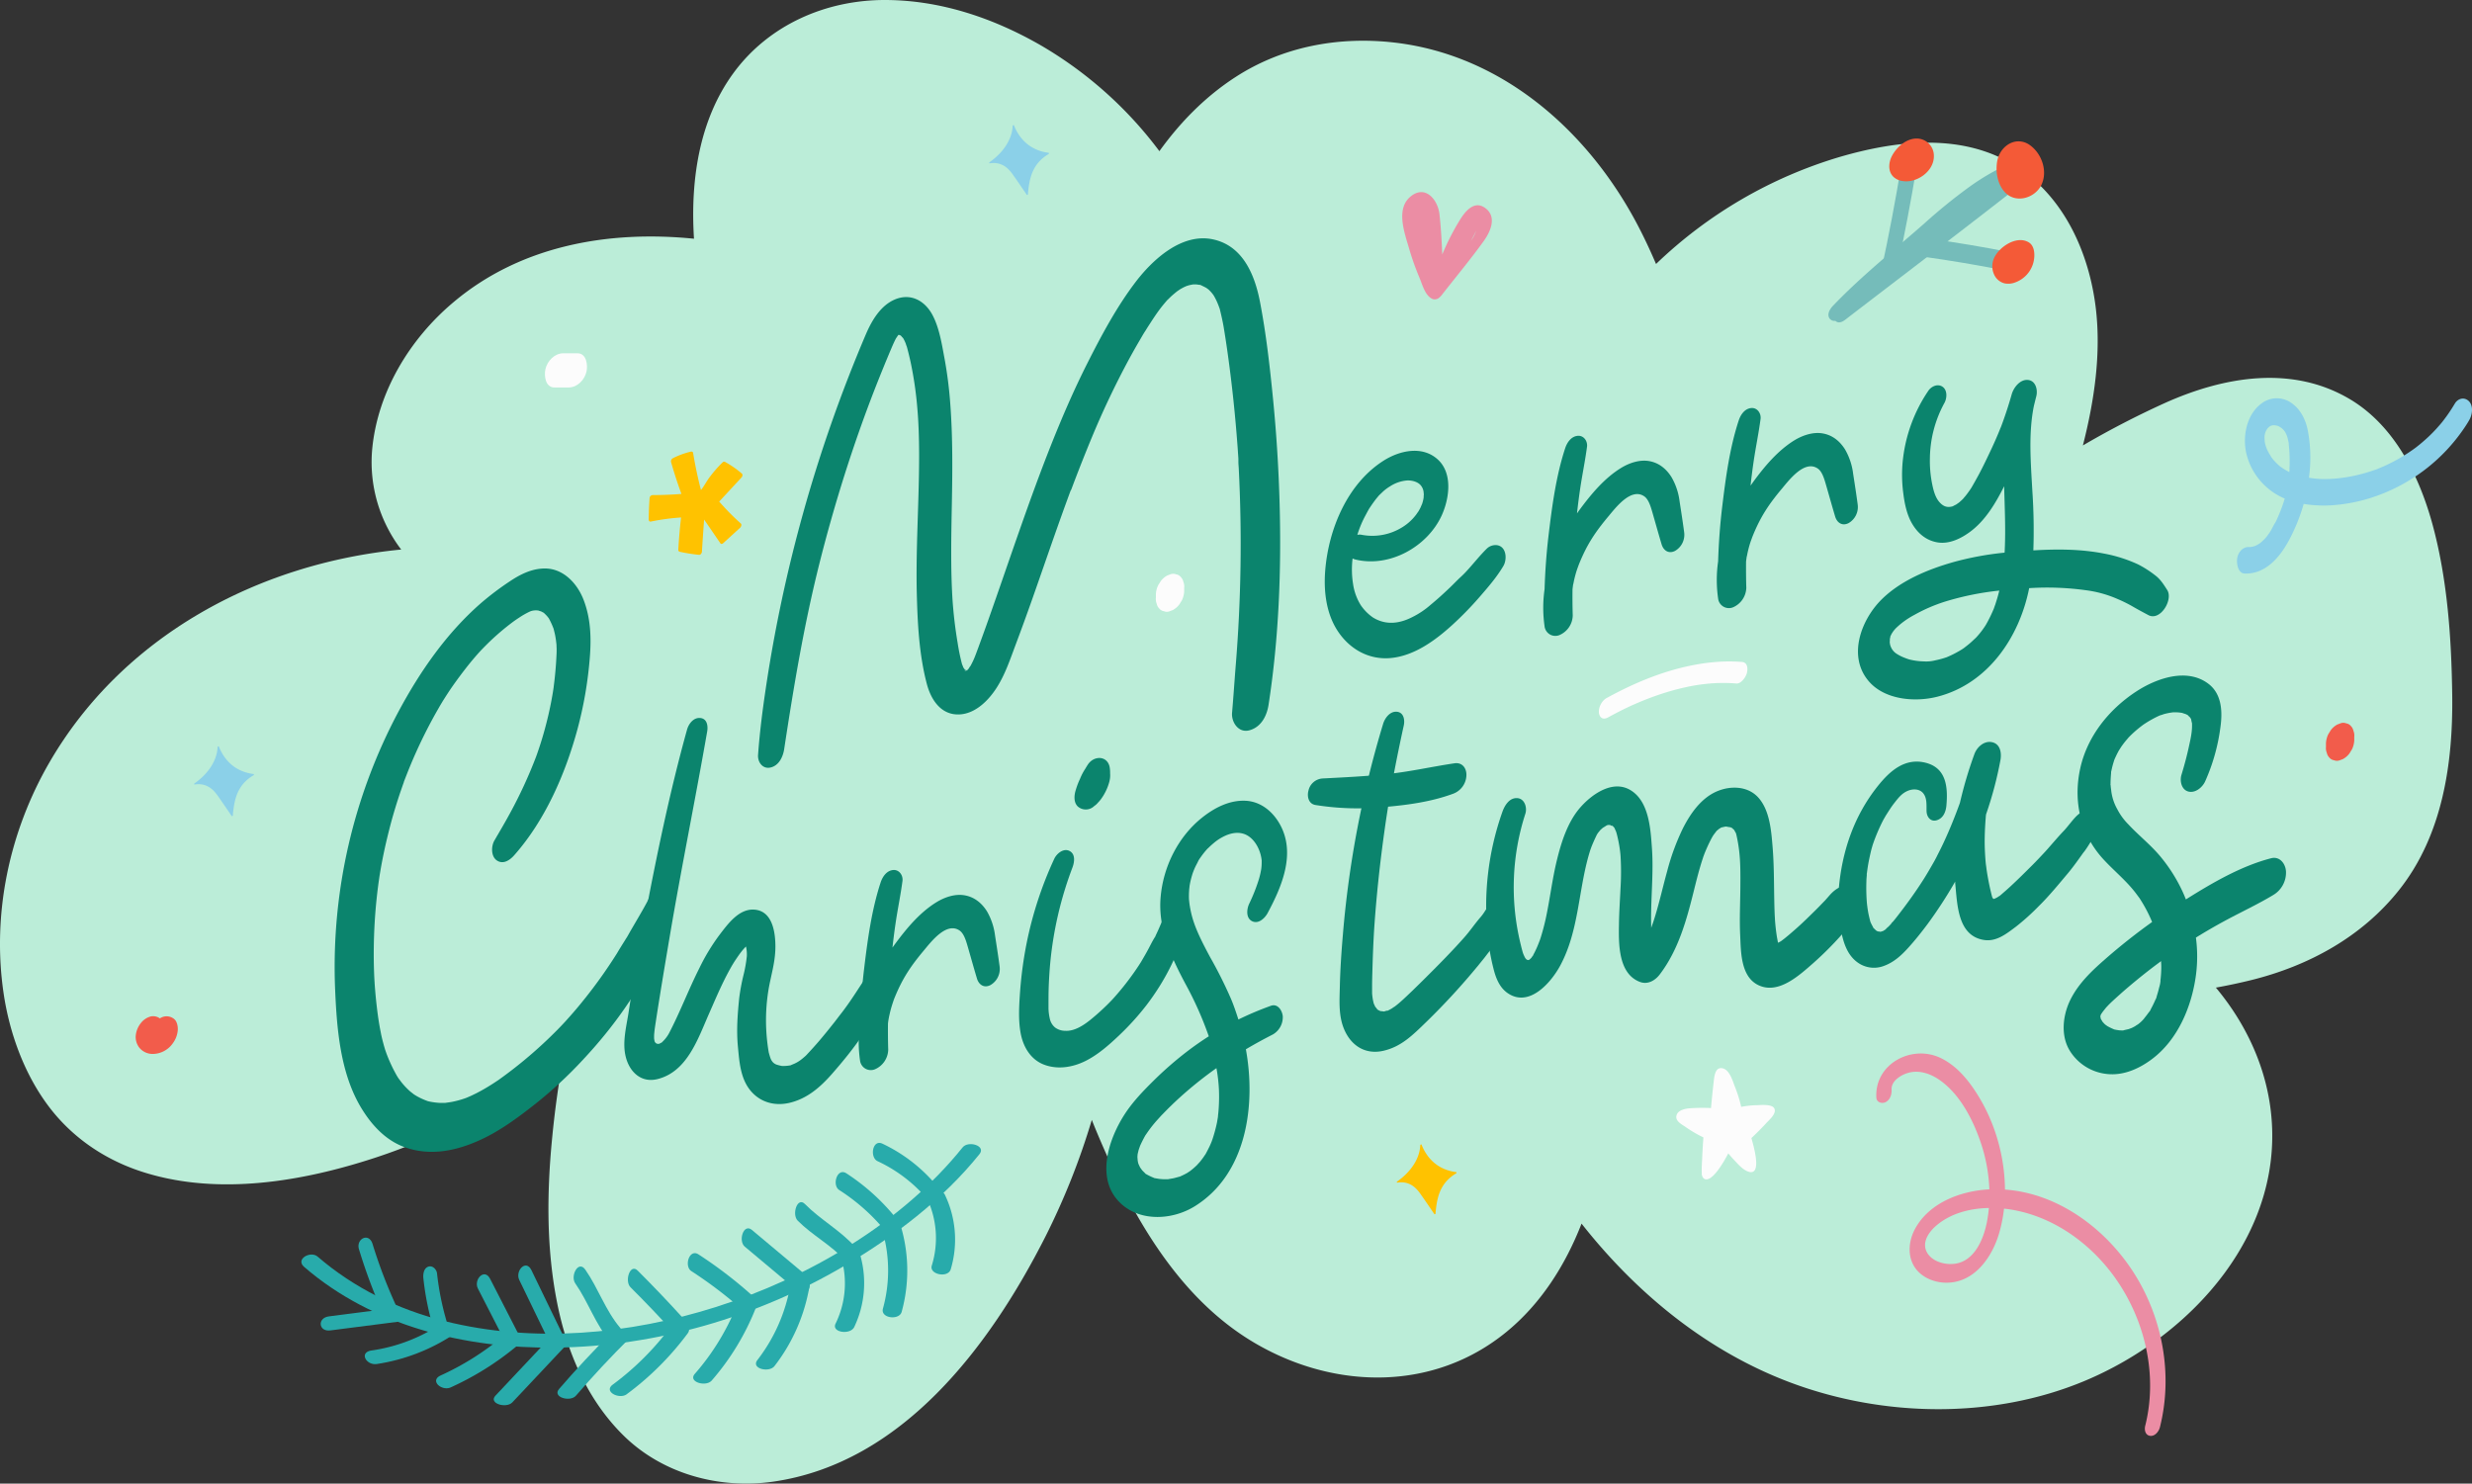 <svg xmlns="http://www.w3.org/2000/svg" width="1080" height="648.26" viewBox="0 0 1080 648.26"><rect x="0" y="0" width="1080" height="648.26" fill="#333333" stroke="none"/><g id="Слой_2" data-name="Слой 2"><g id="text04_315834628"><g id="text04_315834628-2" data-name="text04_315834628"><path d="M1071.36 303.87c-.32-24.93-2.07-50.85-8.69-75-5.79-21.08-16.59-42.88-36-54.44-25.25-15-54.81-9.92-80.39 1.46A388.24 388.24.0 0 0 910 194.64c5-19.57 8-40 5.65-59.92-2.86-23.94-13.6-48.26-34.48-61.81-23.27-15.08-52.35-11.68-77.66-4.26a196.58 196.58.0 0 0-80 46.7c-2.07-4.84-4.27-9.62-6.65-14.32-21.27-42.17-59.35-76.87-107.7-82.44-24.2-2.79-48.71 1.69-69.36 15.07-13.23 8.56-24.18 19.75-33.27 32.39a173.91 173.91.0 0 0-51.4-46C434.33 8 411.07.07 386.84.0c-25.94-.07-51.07 10.85-66.53 32.1-15.05 20.69-18.71 47.17-17.11 72.21-37.4-3.76-75.84 3-105.2 27.84-19 16-33 39.08-35.38 64a62.78 62.78.0 0 0 6.77 34.65 62 62 0 0 0 5.89 9.32c-62.44 6.06-121.83 37.79-153.85 93.3C4 363.68-3.51 399.26 1.55 433.86c2.51 17.11 8.74 34.58 19 48.6 10.67 14.6 25.74 24.74 43 30 32.38 9.93 68.58 3.8 100.08-6.5 29.85-9.76 57.44-24.92 82.44-43.78q-3.18 17.63-4.88 35.49c-2.31 23.93-2.48 48 2.24 71.7 4.25 21.3 13 41.88 28.51 57.41 17.07 17.14 42.09 24 65.8 20.63 56.49-8.08 94.75-59.27 118.89-106.87A310.91 310.91.0 0 0 477 489.34q1.11 2.78 2.26 5.53c14.94 35.64 35.54 73 70.28 92.73 34.52 19.65 77.08 20.21 108.59-5.6 15-12.26 25.68-29 32.84-47.34 24 30.49 54.88 55.85 91.46 69.51 40.35 15.07 87.93 16 128-.64 47.62-19.77 89.26-66.12 81.33-120.64-2.75-19-11.39-36.69-23.66-51.35q7.77-1.4 15.38-3.27c25.16-6.23 48.37-18.87 64.65-39.37C1067.13 365 1071.74 333.54 1071.36 303.87z" fill="#bbedd8"/><path d="M559.05 220q-.62-22.73-2.84-45.4c-1.4-14.17-3-28.45-5.68-42.45-2.26-11.93-7.45-24.75-20.6-27.56-13.63-2.91-26.35 8.83-33.87 18.73-8.17 10.77-14.79 23.1-20.87 35.14-5.93 11.73-11.16 23.81-16 36-10 25.22-18.41 51-27.46 76.56-1.06 3-2.12 5.94-3.21 8.91-.29.81-.59 1.62-.89 2.42l-.11.33c-.63 1.67-1.22 3.36-1.91 5-.46 1.11-1 2.17-1.57 3.24h0l-.15.18c-.18.22-.41.61-.65 1s-.62.59-.95.87h.08a2.22 2.22.0 0 1 .23-.18c.21-.22.41-.44.62-.65a2.53 2.53.0 0 1-.59.65.38.38.0 0 1-.13.22h-.17v0h-.11-.26v0h.21-.09c.63.0-.66-.56-.33-.15-.2-.21-.39-.43-.6-.64 1.06 1.1-.11-.23-.31-.66a12.37 12.37.0 0 0-.52-1.27 90.67 90.67.0 0 1-1.93-9.35 191.2 191.2.0 0 1-2.32-20.12c0-.19-.1-1.83-.1-1.79.0-.6-.06-1.2-.08-1.81-.08-1.8-.14-3.61-.19-5.42-.09-3.63-.12-7.26-.12-10.89.0-7 .15-14 .28-20.92.27-14.29.4-28.56-.64-42.83a182.3 182.3.0 0 0-2.55-20.44c-1.17-6.24-2.25-13.34-5.23-19-3.33-6.32-9.56-9.81-16.51-6.85-6.2 2.65-10 9.11-12.55 15a632.29 632.29.0 0 0-45 163.24c-.92 6.91-1.69 13.81-2.19 20.76-.23 3.12 2 6.24 5.37 5.51 3.75-.8 5.53-4.69 6.05-8.08 4.05-26.68 8.52-53.51 15.13-80.06q5-20 11.21-39.64c4.12-13 8.53-25.49 13.05-37.12q3.74-9.59 7.77-19.06c.48-1.12 1-2.23 1.53-3.3.22-.43 1.51-2.14.21-.42.35-.46.68-.92 1-1.38v0 0h0l.5.07.13.05.41.21.16.15a8.8 8.8.0 0 0 .84.91 16.84 16.84.0 0 1 1.21 2.54c0 .11.42 1.27.44 1.26l.25.94q.81 3.06 1.47 6.15a159.82 159.82.0 0 1 2.84 19.6c1.1 12.42.86 26.34.47 39.61-.4 13.67-1 27.34-.7 41 .32 13.33 1 27.33 4.46 40.27 2 7.33 6.74 14 15.21 13 6.54-.81 11.9-6.34 15.27-11.63 3.72-5.84 5.88-12.41 8.3-18.86s4.83-13.07 7.15-19.64c4.31-12.23 8.51-24.5 12.87-36.71q1.53-4.26 3.09-8.52c.25-.68.5-1.35.74-2 .06-.15.1-.28.14-.39L468 214c.61-1.62 1.21-3.23 1.83-4.84q3.45-9 7.17-18a374.36 374.36.0 0 1 16.36-34.4c1.5-2.75 3.05-5.49 4.64-8.19.72-1.23 1.41-2.49 2.2-3.68-1.5 2.26.1-.15.33-.52.61-1 1.22-1.94 1.84-2.9 1.54-2.38 3.1-4.76 4.83-7 .88-1.15 1.82-2.24 2.76-3.34v0l.08-.07c.68-.62 1.31-1.29 2-1.9s1.18-1 1.79-1.52l.62-.48c.33-.21 1.06-.71 1.09-.73.63-.38 1.28-.73 1.94-1.06l.87-.38 1-.32c.67-.17 1.34-.28 2-.41h0c.32.0.64.0.95.0.58.0 1.14.14 1.71.2h.38l.36.19c.79.38 1.55.73 2.29 1.15.13.1.81.57 1 .74a19.07 19.07.0 0 1 1.32 1.38c.27.32.51.64.77 1s.4.68.59 1a27.79 27.79.0 0 1 1.41 3c.26.63.48 1.27.72 1.91l.06.17.07.3c.59 2.45 1.16 4.89 1.59 7.38 1.2 7.14 2.19 14.32 3.08 21.5q1.29 10.46 2.22 20.95.46 5.25.85 10.51c.11 1.59.21 3.18.32 4.77.0.3.0.52.0.68s0 .38.0.65c0 1 .11 1.92.16 2.87a649.88 649.88.0 0 1-1.31 86c-.56 6.93-1 13.87-1.61 20.81-.37 4.19 2.85 8.94 7.51 7.7 5.24-1.39 7.72-6.36 8.46-11.3C558.71 278.85 559.86 249.38 559.05 220zM422 293v0c-.2.0-.18.05.05.0l.07.05a.18.18.0 0 0-.07-.05h.15l-.12.12C421.53 293.32 421 293.18 422 293z" fill="#0b846d"/><path d="M422.28 293h0z" fill="#0b846d"/><path d="M422.64 292.81h0l-.06.06z" fill="#0b846d"/><path d="M422.43 293h0z" fill="#0b846d"/><path d="M656.37 239.38c-1.82-1.9-5.06-1.39-6.82.37-3 2.95-5.55 6.22-8.36 9.3a42.37 42.37.0 0 1-3.23 3.26c-1.5 1.4-2.92 2.9-4.4 4.32-2.73 2.62-5.54 5.18-8.46 7.58a36.89 36.89.0 0 1-8.12 5.45c-5.39 2.76-11.35 3.68-17.06.2a20.5 20.5.0 0 1-5.42-5.45 24 24 0 0 1-3.33-9.09 40.06 40.06.0 0 1-.23-11.31 4 4 0 0 0 1.07.43c14.92 3.73 31.52-5.44 37.83-19.16 3.36-7.33 5-18.53-1.78-24.6s-16.59-3.79-23.47.54C588.73 211.23 580.52 231 579 249c-.77 9.11.34 19 5.47 26.77s13.47 12.63 23.08 11.76c10.41-.94 19.71-7.84 27.18-14.67a146.65 146.65.0 0 0 11.54-11.85c3.81-4.39 7.57-8.69 10.54-13.7C658.1 245.15 658.26 241.34 656.37 239.38zm-59.76-14.25c.38-.73.77-1.46 1.17-2.18.17-.31.35-.61.53-.9h0l.12-.17c.9-1.36 1.83-2.68 2.86-4 .14-.17 1-1.18 1-1.22.51-.54 1.05-1 1.6-1.55a18.59 18.59.0 0 1 3.36-2.57 15.93 15.93.0 0 1 7.48-2.6c2.43-.11 5 .72 6.16 2.35a5.58 5.58.0 0 1 1.11 3.28c.13.91.1.08.0 1 0 .43.0.86-.09 1.29.07-.68.0-.07-.05.27a21.45 21.45.0 0 1-.56 2.09c0-.09-.55 1.27-.69 1.56-.31.62-.64 1.23-1 1.82.07-.17-.79 1.13-1 1.39a22 22 0 0 1-6 5.41 24.77 24.77.0 0 1-17.88 3.25 3.68 3.68.0 0 0-1.72.08A45.67 45.67.0 0 1 596.61 225.13z" fill="#0b846d"/><path d="M290 390.7c-3.86-1-5.14-.81-6.78 2.43-1.94 3.84-6.07 10.68-8.2 14.42-.51.91-1 1.8-1.56 2.7 1-1.77-.26.39-.65 1-.91 1.42-1.79 2.85-2.66 4.29l-.68 1.15-.06.09-.07.11a214 214 0 0 1-15 20.89c-2.41 3-4.93 5.88-7.5 8.72-.18.18-1.16 1.24-1.43 1.52q-1.07 1.13-2.16 2.22-2.34 2.37-4.76 4.65a193.71 193.71.0 0 1-19.82 16.37l-1.07.77-.15.09c-.94.63-1.88 1.25-2.83 1.85-2.06 1.3-4.16 2.52-6.33 3.63-.87.44-1.74.86-2.62 1.27l-1.77.77-.76.28a41.93 41.93.0 0 1-6 1.6c-.57.1-2.62.38-2.55.38s-1.87.0-2.55.0a28.65 28.65.0 0 1-3.21-.36c-.61-.1-1.22-.22-1.82-.37h-.05a1.4 1.4.0 0 0-.25-.1 30.44 30.44.0 0 1-4.54-2.07c-.6-.34-1.19-.72-1.77-1.11.81.53-.87-.69-1.28-1.06a32.86 32.86.0 0 1-3.42-3.56c-.53-.65-1-1.32-1.53-2l-.21-.3-.54-.87a66.31 66.31.0 0 1-4.6-9.85c-.08-.22-.38-1.1-.57-1.62-.08-.31-.52-1.75-.58-2-.5-1.86-1-3.73-1.33-5.62-.78-3.77-1.31-7.58-1.75-11.4-.26-2.24-.49-4.49-.67-6.75-.1-1.12-.18-2.25-.26-3.38.0-.12.0-.6-.06-.85.0-.48-.05-1-.07-1.45q-.33-7-.21-14.06a230.24 230.24.0 0 1 2.15-28c.05-.35.31-2.08.32-2.21.15-.94.31-1.88.47-2.82.41-2.39.87-4.77 1.36-7.14.92-4.43 2-8.84 3.14-13.2 1.22-4.52 2.59-9 4.08-13.44l1.11-3.2c.17-.46.34-.93.5-1.39v-.12c.89-2.26 1.75-4.53 2.68-6.76a215.59 215.59.0 0 1 12.26-25c.53-.92 1.06-1.84 1.61-2.75l.46-.77c.07-.12.17-.26.29-.45 1.13-1.8 2.28-3.58 3.48-5.34Q201 295.12 205.1 290c1.33-1.64 2.7-3.24 4.11-4.82l.77-.84.34-.36c.84-.87 1.68-1.73 2.54-2.58a108.51 108.51.0 0 1 9.83-8.59c.77-.6 1.55-1.18 2.35-1.75.0.0 1.47-1 1.71-1.14a33.56 33.56.0 0 1 5-2.82 7.13 7.13.0 0 1 3.71-.28c-.37.0.66.19 1.14.43.27.13.51.29.77.41l.15.07h0a20.53 20.53.0 0 1 1.48 1.47c.25.29.72.91.7.85a31.57 31.57.0 0 1 2 4.28c.07.16.11.26.15.34s0 .18.08.33c.19.8.4 1.59.57 2.39.33 1.64.52 3.28.69 4.93-.14-1.29.0.76.0 1.21.0.88.0 1.75-.06 2.63q-.15 3.57-.48 7.13c-.19 2.22-.44 4.43-.73 6.63.0.29-.33 2.27-.31 2.22q-.28 1.72-.6 3.45-1.26 6.8-3.11 13.46-.88 3.22-1.91 6.39c-.34 1.06-.7 2.12-1.06 3.17-.15.45-.31.9-.47 1.34-.07.21-.12.33-.14.39s-.09.25-.15.41a200.91 200.91.0 0 1-11.37 24.62c-2.42 4.46-4.23 7.46-6.8 11.9-1.44 2.49-1.52 6.86 1 8.65 2.77 1.95 5.68.0 7.62-2.18 13.57-15.33 22.37-35.55 27.7-55.22a171.93 171.93.0 0 0 5.35-31c.71-8.71.45-17.41-2.79-25.64-2.86-7.25-9.06-13.72-17.29-13.48-5.59.17-10.44 2.65-15 5.71a125 125 0 0 0-12.5 9.46c-15 13.09-26.56 29.77-35.95 47.28a237.2 237.2.0 0 0-27.76 120.71c.74 17.77 2.19 37.68 11.82 53.16 4.41 7.1 10.32 13.46 18.28 16.42 10.79 4 21.8 2 32.09-2.49 9.27-4 17.68-10.26 25.6-16.52a186 186 0 0 0 20.45-19C268.26 448.57 279.89 432.2 288 414c2.08-4.68 3.91-9.46 5.59-14.3C294.7 396.43 293.55 391.65 290 390.7z" fill="#0b846d"/><path d="M385.83 423.55c-2.82-1.55-5.43.42-7.06 2.81-3.32 4.89-6.26 9.78-9.88 14.63l-1 1.34c-.41.52-1.31 1.67-1.92 2.48l-1 1.31c-.27.36-.53.69-.79 1-2 2.54-4.05 5.07-6.14 7.53-1.83 2.14-3.73 4.23-5.64 6.27-.13.13-.22.24-.32.33l-.24.22c-.43.38-1.15 1-1.54 1.3a14.69 14.69.0 0 1-3.23 2c-.36.16-.88.36-1.26.52a3.13 3.13.0 0 1-.46.21 3.2 3.2.0 0 1-.49.07 15.65 15.65.0 0 1-3.36.19 1.41 1.41.0 0 1-.3-.07 17.92 17.92.0 0 1-1.9-.5 4.16 4.16.0 0 1-1.67-1.09 5.39 5.39.0 0 1-1.1-2c-.18-.51-.4-1.27-.56-1.83.0-.16-.09-.29-.12-.45s0-.18-.06-.38a86.52 86.52.0 0 1-1-9.07 82.1 82.1.0 0 1 .88-17.38c1.05-6.6 3.07-12.27 3.1-19.31.0-6.13-1.18-15.67-9.23-16.22-6.75-.46-11.6 6.34-15.29 11.16a88.65 88.65.0 0 0-8.65 14.3c-4.79 9.48-8.49 19.39-13.43 28.79a15.42 15.42.0 0 1-2.77 3.53 3 3 0 0 1-.25.25 1 1 0 0 1-.19.1l-.85.43a.55.55.0 0 1-.33.1c-.16.0-.34.0-.54.0a1.53 1.53.0 0 1-.32-.13 1.34 1.34.0 0 1-.29-.15c-.11-.09-.28-.3-.4-.4.06.0.19.24.17.28s0 0 0 0a1.75 1.75.0 0 1-.22-.4c-.05-.08-.12-.1-.14-.16a9.48 9.48.0 0 1-.27-1.47 2.88 2.88.0 0 1 0-.39c0-.71.0-1.35.09-2 .14-1.56.37-3 .61-4.57 1.93-12.63 4.07-25.34 6.21-38 5.06-29.8 11.09-59.33 16.29-89.12.41-2.36.0-5.57-3-5.88s-5.11 2.6-5.8 5.07c-7.62 27.42-13.31 55.21-18.62 83.1-2.59 13.62-4.89 27.23-7 40.94-1 6.24-2.75 12.94-1.1 19.18 1.7 6.44 6.71 11.24 13.79 9.49 12.87-3.18 17.6-17.36 22.38-28.24 2.32-5.26 4.35-10.08 6.84-15.11 1.09-2.21 2.19-4.23 3.44-6.42l.72-1.18c.33-.52.55-.86.84-1.28.85-1.26 1.66-2.45 2.6-3.64.37-.47.71-.85 1.16-1.35.1-.12.54-.54.69-.72a15.55 15.55.0 0 1 .38 4.23 60.32 60.32.0 0 1-1.55 8.61 90.69 90.69.0 0 0-1.79 9.73c-.7 7-1.25 13.9-.57 21.12.63 6.58 1.07 13.89 5.49 19.26 4.23 5.12 10.53 6.86 16.94 5.39 7.74-1.78 13.5-6.78 18.64-12.63 10-11.37 18.94-23.42 24.36-37.67C388.77 429 388.64 425.11 385.83 423.55z" fill="#0b846d"/><path d="M436.73 422.31c-.6-4.52-1.3-9-2-13.52a27.84 27.84.0 0 0-3.48-10.5c-2.32-3.75-5.68-6.48-10.15-7.14-4.09-.6-8.48.93-11.93 3.05-7.21 4.42-12.95 11.29-17.92 18-.46.61-.9 1.23-1.34 1.85.4-3.59.85-7.18 1.38-10.76.91-6.14 2.19-12.22 3-18.39.3-2.41-1.42-4.93-4-4.75-2.9.22-4.7 2.88-5.54 5.41-4 12.17-5.75 25.42-7.27 38.11-.93 7.81-1.49 15.67-1.74 23.53a56.74 56.74.0 0 0 0 16.15 4.74 4.74.0 0 0 6.52 3.87 9.59 9.59.0 0 0 5.8-8.49c-.12-3.83-.15-7.65-.11-11.48.05-.51.12-1 .2-1.53.0.0.05-.25.14-.78s.2-1 .32-1.54c.22-1 .48-2.06.77-3.07s.62-2 .95-3c.1-.28.16-.47.21-.6.15-.38.3-.77.46-1.15 3.36-8.15 6.87-13.4 12.61-20.26 3.21-3.84 9.87-12.62 15.61-8.74 2 1.37 2.92 4.77 3.66 7.33 1.29 4.46 2.57 9.08 3.93 13.61.82 2.77 3.11 4.35 5.92 2.9A8.13 8.13.0 0 0 436.73 422.31z" fill="#0b846d"/><path d="M735.8 232.58c-.6-4.52-1.3-9-2-13.52a27.79 27.79.0 0 0-3.48-10.49c-2.32-3.76-5.68-6.49-10.15-7.15-4.1-.6-8.49.94-11.93 3.05-7.21 4.42-12.95 11.3-17.92 18-.46.61-.9 1.23-1.34 1.86.4-3.6.85-7.18 1.38-10.76.91-6.15 2.19-12.23 3-18.4.31-2.41-1.41-4.93-4-4.74-2.9.21-4.71 2.88-5.54 5.4-4 12.17-5.75 25.43-7.27 38.12-.93 7.81-1.49 15.66-1.74 23.53a56.74 56.74.0 0 0 0 16.15 4.73 4.73.0 0 0 6.52 3.86 9.56 9.56.0 0 0 5.79-8.49q-.17-5.75-.1-11.47c.05-.51.12-1 .19-1.54.0.0.0-.25.14-.78s.21-1 .32-1.54c.23-1 .49-2.05.78-3.07s.62-2 1-3c.09-.28.16-.47.21-.59.15-.39.3-.78.46-1.16 3.36-8.14 6.87-13.4 12.61-20.26 3.21-3.84 9.87-12.62 15.61-8.73 2 1.36 2.92 4.76 3.66 7.32 1.29 4.46 2.57 9.08 3.93 13.62.82 2.76 3.11 4.35 5.92 2.89A8.12 8.12.0 0 0 735.8 232.58z" fill="#0b846d"/><path d="M811.62 220.48c-.6-4.51-1.3-9-2-13.51a27.84 27.84.0 0 0-3.48-10.5c-2.32-3.76-5.68-6.49-10.15-7.14-4.09-.61-8.48.93-11.93 3-7.21 4.42-13 11.29-17.92 18l-1.34 1.86c.4-3.59.85-7.18 1.38-10.76.91-6.15 2.19-12.23 3-18.4.3-2.41-1.42-4.93-4-4.74-2.9.21-4.7 2.88-5.54 5.41-4 12.16-5.74 25.42-7.27 38.11-.93 7.81-1.49 15.67-1.74 23.53a56.74 56.74.0 0 0 0 16.15 4.75 4.75.0 0 0 6.53 3.87 9.62 9.62.0 0 0 5.79-8.5c-.12-3.82-.14-7.65-.11-11.47.06-.51.12-1 .2-1.53.0.0.0-.26.14-.78s.2-1 .32-1.55c.23-1 .48-2.05.77-3.06s.62-2 1-3l.21-.6c.15-.39.3-.77.46-1.16 3.36-8.14 6.87-13.4 12.61-20.25 3.21-3.84 9.88-12.62 15.61-8.74 2 1.36 2.92 4.77 3.66 7.32 1.3 4.47 2.57 9.08 3.93 13.62.82 2.76 3.12 4.35 5.92 2.89A8.12 8.12.0 0 0 811.62 220.48z" fill="#0b846d"/><path d="M515.38 396.49c-2.88-.75-5.74 1.64-6.86 4.16-1 2.18-1.86 4.39-2.87 6.55-.22.48-.47 1-.68 1.45-.1.23-.17.4-.21.52s-.24.37-.41.65c-.89 1.45-1.63 2.95-2.42 4.45-1.05 2-2.21 4-3.35 5.92.0.08-.08.14-.11.19l-.16.25c-.29.45-.57.9-.86 1.34-.73 1.11-1.48 2.21-2.25 3.29a117.86 117.86.0 0 1-9.26 11.52l-1.53 1.58c-.85.85-1.71 1.69-2.59 2.51-1.85 1.73-3.77 3.41-5.76 5-2.87 2.28-6.78 4.76-10.57 4.54A7.53 7.53.0 0 1 461 449a6.8 6.8.0 0 1-2.31-3.71 26.4 26.4.0 0 1-.54-3.32c0-.17-.06-.93-.07-1.09q0-.57.0-1.14c0-2.88.0-5.76.1-8.64.21-5.59.64-11.16 1.39-16.7a159.76 159.76.0 0 1 8.94-35.24c.9-2.34 1.49-6-1.32-7.37-2.63-1.28-5.58 1.24-6.61 3.5a164.9 164.9.0 0 0-12.13 37.22 173.71 173.71.0 0 0-2.73 20.05c-.44 6.11-.92 12.65.16 18.71s4.36 11.71 10.29 13.94 12.48 1.18 18.11-1.64c5.34-2.68 10.08-6.83 14.39-10.91a115.69 115.69.0 0 0 12.19-13.42c8-10.47 14.58-23 17.3-35.95C518.7 400.77 518.38 397.28 515.38 396.49z" fill="#0b846d"/><path d="M555.26 439.47a140.09 140.09.0 0 0-14.21 6c-1-3.08-2-6.13-3.27-9.1a192.51 192.51.0 0 0-9.1-18.17c-2.8-5.21-5.86-11.08-7.48-16.37a44.92 44.92.0 0 1-1.17-4.74c-.15-.8-.28-1.61-.39-2.42.0.09-.15-1.55-.17-1.55a32.65 32.65.0 0 1 .06-4.08c0-.49.1-1 .14-1.48s.09-.69.09-.73l.18-1a42.31 42.31.0 0 1 1.2-4.45s.49-1.29.54-1.4c.29-.68.6-1.36.94-2s.69-1.32 1-2l.22-.36c.22-.35.45-.7.69-1a36 36 0 0 1 3-3.77c.05.0 1.07-1 1.07-1 .54-.51 1.1-1 1.68-1.48a20.7 20.7.0 0 1 3.83-2.61c2.69-1.44 5.79-2.34 8.83-1.54 4.59 1.21 7.52 6.37 8.19 11.05.0.26.07.44.09.55s0 .27.0.47a21.88 21.88.0 0 1-.21 3.53 35.85 35.85.0 0 1-1 4.33 77.24 77.24.0 0 1-4.3 10.85c-1.05 2.34-1.43 6.17 1.35 7.53s5.56-1.34 6.76-3.58c6.31-11.74 12.56-26.45 5.1-39.22-3.13-5.37-8.28-9.52-14.71-9.84-7.11-.36-13.73 3.13-19.13 7.45-10.42 8.36-16.85 21.37-18 34.57-1.23 13.66 4.55 26.16 10.78 37.9a150.68 150.68.0 0 1 10.25 23q-4.59 2.93-8.94 6.22a155.07 155.07.0 0 0-15 13c-4.68 4.62-9.31 9.4-12.88 14.95-7.14 11.1-12.95 28.78-1.26 39.2 8.75 7.79 22.52 6.78 32 .87 22.74-14.16 26.71-44.27 22.29-68.57 3.77-2.23 7.67-4.37 11.74-6.45a8.7 8.7.0 0 0 4.37-8.05C560.17 441.54 558.24 438.4 555.26 439.47zm-23.07 32.22c.09.89.18 1.78.25 2.67.0.0.09 1.47.1 1.59a76.23 76.23.0 0 1-.08 8c-.07 1.19-.18 2.38-.32 3.57.0.49-.12 1-.19 1.48-.05.25-.2 1.22-.23 1.36a65.61 65.61.0 0 1-2 7.44c-.11.3-.36 1-.44 1.2-.26.64-.54 1.28-.83 1.91-.49 1-1 2-1.57 3.06a3.08 3.08.0 0 0-.16.29l-.06.09c-.39.56-.76 1.13-1.16 1.68s-.82 1.09-1.25 1.62c-.12.14-1.1 1.2-1.26 1.4l-.54.51c-.5.47-1 .93-1.55 1.36-.36.31-.74.6-1.12.88.13-.11-.9.6-1.07.7a31.19 31.19.0 0 1-2.89 1.45l-.33.15-.39.1c-.84.22-1.67.48-2.53.66-.63.13-1.28.21-1.92.33l-.43.08h-.4a25.77 25.77.0 0 1-3.17-.13c-.62-.07-1.23-.2-1.85-.3l-.38-.05-.34-.15a27.3 27.3.0 0 1-3.27-1.57l-.31-.17c-.06-.07-.13-.16-.25-.28-.42-.45-.89-.85-1.29-1.32.0.0-.76-1.09-.74-1-.31-.55-.55-1.12-.82-1.69.0-.08-.09-.27-.14-.43-.11-.48-.2-1-.27-1.45.15.88-.06-.87-.05-1.12.0-.47.05-.93.1-1.39h0c.15-.59.28-1.19.44-1.78.09-.31.63-1.76.59-1.71.63-1.43 1.33-2.81 2.08-4.18.06-.13.12-.23.17-.33l.26-.37c.45-.65.89-1.3 1.35-1.94q1.59-2.19 3.38-4.21c.53-.6 1.08-1.19 1.62-1.79l.4-.44.38-.39c1.36-1.39 2.71-2.78 4.11-4.13 2.58-2.5 5.26-4.91 8-7.23 3.82-3.22 7.68-6.2 11.63-9C531.77 468.37 532 470 532.19 471.69z" fill="#0b846d"/><path d="M659.62 391.27c-2.38-2-5.65-.53-7.36 1.64-1.24 1.57-2.48 3.67-3.44 5.11a22.7 22.7.0 0 1-1.76 2.48c-2.82 3.22-4.51 5.92-7.43 9.22-5.38 6.08-11.62 12.37-17.51 18.21-1.35 1.35-2.75 2.71-4.07 4l-.55.54c-.18.19-.29.28-.48.46l-2.37 2.26c-1.2 1.14-2.4 2.25-3.65 3.3-.6.51-1.14.93-1.77 1.41-.36.16-1 .67-1.3.83a16.83 16.83.0 0 1-1.77.93c-.17-.17-1.21.25-1.38.29a1.23 1.23.0 0 1-.35.0 12 12 0 0 0-1.31-.15 7.71 7.71.0 0 1-1.31-.67s0-.05-.15-.19-.48-.78-.74-.87c-.23-.47-.41-.87-.63-1.35a3.69 3.69.0 0 1-.2-.59c-.11-.5-.23-1-.32-1.52-.14-.85-.24-1.66-.31-2.56.0-.24.0-1 0-1.22.0-.66.0-1.19.0-1.78.0-2.06.05-4.07.11-6.11.19-6.93.44-13.75.91-20.68 1-14.14 2.52-28 4.51-42.08C607.09 347.16 610 332 613.3 317c.53-2.42.0-5.71-3-6s-5.2 2.68-6 5.21a443.1 443.1.0 0 0-17.6 92.16c-.64 7.54-1.16 15-1.33 22.61-.15 6.51-.67 13.16 2.1 19.27 3.09 6.81 9.21 10.69 17 8.87s12.68-6.77 18.75-12.66A299.79 299.79.0 0 0 645.7 422c-1.3 1.66.77-.95.88-1.08.94-1.16 1.92-2.34 2.72-3.41 1.74-2.29 3.74-4.71 5.21-7a62.83 62.83.0 0 0 5.75-10.82C661.41 396.88 662.31 393.53 659.62 391.27z" fill="#0b846d"/><path d="M635.43 333.53c-9.61 1.41-19.06 3.59-28.73 4.63s-19.34 1.5-29 2a6.77 6.77.0 0 0-6.06 5.36c-.67 2.58.09 5.69 3 6.21a116.91 116.91.0 0 0 30.36.88c10-.86 20.26-2.26 29.73-5.74a8.88 8.88.0 0 0 5.93-7.93C640.84 335.68 638.84 333 635.43 333.53z" fill="#0b846d"/><path d="M914.24 355.16c-3.12-2.08-5.84.0-8 2.44-1.27 1.42-2.7 3.33-4 4.79-.06.06-.11.13-.16.19l-1.21 1.28c-1.35 1.45-2.7 3-4 4.48-.78.91-1.6 1.82-2.38 2.73a.34.34.0 0 0-.06.06l-1 1.11c-1.73 1.87-3.86 4.13-5.56 5.82-3.21 3.2-6.24 6.22-9.42 9.16-1.49 1.38-2.66 2.39-4.13 3.66l-.71.6h-.07c-.33.2-.52.36-.93.61.0.0-.68.37-.85.44l-.66.25h-.06s-.12.0-.14.0-.29-.39-.35-.48-.1-.09-.11-.14c-.13-.38-.22-.75-.32-1.12a114.75 114.75.0 0 1-2.26-11.54c0-.25-.22-1.7-.23-1.71-.11-1-.17-1.71-.23-2.51-.14-1.95-.25-4-.29-5.92-.07-3.8.13-8.2.41-11.69.12-1.4.11-1 0-.49.06-.39.11-.92.18-1.36A162 162 0 0 0 874 332c.52-3.07-.08-6.93-3.68-7.7-3.43-.74-6.56 2.09-7.7 5.15a181.12 181.12.0 0 0-6.34 21.34c-2.11 5.84-4.43 11.6-7.05 17.24-.68 1.48-1.41 2.94-2.14 4.38-.34.67-.7 1.37-1 2l-.93 1.75c-1.62 2.85-3.07 5.37-4.72 8-3.66 5.75-7.58 11.17-11.77 16.52-.46.6-.92 1.15-1.42 1.77-.24.3-1.28 1.26-.85 1-.5.55-.85.95-1.43 1.52a7.73 7.73.0 0 0-1.17 1.13c-.32.21-.55.37-.92.59a1 1 0 0 1-.38.19c-.16.0-.73.25-.93.26s-1.6-.37-.72.0a6.79 6.79.0 0 1-.78-.32 1.85 1.85.0 0 1-.45-.28c-.23-.21-.78-.74-.95-.92s-.15-.1-.24-.24-.06-.18-.14-.34c-.26-.5-.56-1-.81-1.56a5.86 5.86.0 0 1-.34-.79 3.93 3.93.0 0 1-.11-.4c-.32-1.27-.65-2.61-.88-3.93-.12-.71-.23-1.42-.33-2.15.0-.26-.06-.44-.1-.79.0-.14-.08-.74-.1-1a84.56 84.56.0 0 1-.2-9.41c0-.85.1-1.74.16-2.51.0-.3.0-.32.0-.54s0-.25.06-.48c.21-1.62.47-3.4.78-5s.65-3.07 1-4.62c.18-.71.37-1.38.58-2.1.06-.22.11-.4.19-.65s.22-.65.32-.93a82 82 0 0 1 3.68-8.71c.21-.43.44-.86.66-1.29a.6.6.0 0 0 .06-.11l.08-.14c.45-.74.83-1.47 1.31-2.2 1-1.55 1.89-3 3.07-4.54 1.81-2.29 3.46-4.64 6.4-5.75 2-.76 4.69-.8 6.32 1 1.91 2.14 1.54 5.27 1.61 8 .07 2.47 1.72 4.69 4.32 4 2.89-.79 4.09-3.58 4.35-6.43.75-8.33-.11-16.6-9.31-18.79-9-2.13-15.53 3.81-20.68 10.27-10.45 13.1-15.7 28.7-17.06 45.31a59.07 59.07.0 0 0 2.14 22.42c1.12 3.59 2.85 6.89 5.91 9.17A12.17 12.17.0 0 0 823.2 422c4.38-1.62 7.69-4.73 10.75-8.14 2.91-3.24 5.59-6.61 8.18-10.08a195.61 195.61.0 0 0 12.08-18.58c0 .21.0.45.0.69.94 9.27 1 23.05 12.61 24.83 5.42.84 9.82-2.73 14-5.86a101.42 101.42.0 0 0 9.9-8.92c4.33-4.23 8.72-9.57 12.85-14.5 2.43-2.9 5-6.59 7.25-9.74-.51.72-.82 1.26.12-.07.43-.61 1.16-1.67 1.61-2.41 1-1.63 2.29-3.38 3.12-5.09C917.11 361.17 917.14 357.1 914.24 355.16z" fill="#0b846d"/><path d="M998.73 380.75c-.2-3.37-2.71-6.72-6.53-5.73C979 378.46 966.51 385.78 955 393c-.43-1.09-.88-2.17-1.36-3.23a69.55 69.55.0 0 0-9.87-15.63c-4.2-5.05-9.42-9.1-13.88-13.91a26.61 26.61.0 0 1-4.85-6.63 21.3 21.3.0 0 1-2.7-8.5c-.08-.52-.13-1-.19-1.56.0-.21.0-.37-.07-.5s0-.29.0-.51c0-1.59.11-3.15.24-4.74q0-.27.0-.45c0-.11.06-.26.1-.44.18-.77.33-1.54.54-2.31s.44-1.52.67-2.27v-.05q.27-.68.57-1.32c.5-1.11 1.06-2.19 1.65-3.25.0.09.69-1.08.83-1.28.57-.83 1.17-1.63 1.8-2.42.47-.59 1-1.15 1.46-1.73l.15-.16c.32-.33.65-.66 1-1a51.15 51.15.0 0 1 4-3.47c.5-.39 1-.77 1.52-1.14h0l1.17-.76a51.21 51.21.0 0 1 4.64-2.58c.43-.21.86-.4 1.29-.59a13.51 13.51.0 0 0 1.61-.52 26.59 26.59.0 0 1 4.16-.81h.33c.8.0 1.6.0 2.41.1.5.05 1 .14 1.48.23-.7-.12 1 .36 1.31.49a10 10 0 0 1 1 .55c-.14.0.38.45.75.8a9.74 9.74.0 0 1 .56.87c-.12-.3.37 2.15.33 1.45.23 3.78-.61 7.13-1.34 10.51-.9 4.16-2 8.25-3.24 12.31-.84 2.66.0 6.52 3 7.31s6.13-1.76 7.35-4.45a84.13 84.13.0 0 0 6.61-23.25c1-6.74.84-14.65-5-19.23-9.42-7.36-22.9-2.56-31.78 3.26-11.81 7.73-21.29 19.48-24.39 33.47-3.18 14.36.0 28.76 10 39.7 4.34 4.75 9.37 8.83 13.42 13.85.76.93 1.46 1.9 2.18 2.87l.3.39.24.39c.38.61.77 1.22 1.14 1.84a62.61 62.61.0 0 1 3.93 7.75l.17.42a262.92 262.92.0 0 0-20.67 16.38c-5.72 5-11.34 10.35-14.85 17.23s-4.61 16-.35 22.78a21.67 21.67.0 0 0 16 10c7.27.86 14.22-2.27 19.89-6.55 11.27-8.49 17.28-22.92 19.12-36.53a62.86 62.86.0 0 0 0-16.5q6.45-4 13.13-7.59c6.9-3.72 14-7 20.71-11.05A11.37 11.37.0 0 0 998.73 380.75zm-54.51 43.31c-.05 1.42-.16 2.83-.32 4.23a3.57 3.57.0 0 0 0 .37v0a13.13 13.13.0 0 1-.56 2.76c-.27 1.15-.58 2.28-.93 3.4-.13.44-.25 1-.43 1.48-.13.23-.27.48-.35.66-.56 1.3-1.19 2.58-1.87 3.82a6.74 6.74.0 0 0-.28.64c-.3.52-.77 1-1.07 1.45-.45.61-.91 1.22-1.39 1.8-.07.09-.19.25-.32.44a15.7 15.7.0 0 1-3.38 3c1.65-1.3-.23.12-.56.31s-.86.47-1.31.69c-.17.09-1.3.49-1.36.53-.74.19-1.48.33-2.22.53l-.28.08h-.27c-.65.0-1.3.0-1.95-.13a15.25 15.25.0 0 1-1.64-.3l-.23-.09a27.82 27.82.0 0 1-2.85-1.39c-.07-.07-.82-.58-1-.75a14.94 14.94.0 0 1-1.15-1.24 10.18 10.18.0 0 0-.63-1.08.41.41.0 0 1-.05-.09 5.69 5.69.0 0 0-.18-.87c0-.11.0-.2.0-.28a6.94 6.94.0 0 0 .2-.71v0q.38-.58.78-1.14c.47-.64 1-1.26 1.47-1.87.19-.22 1.29-1.36 1.08-1.16.52-.52 1-1 1.59-1.54 1.44-1.35 2.92-2.66 4.41-4q4.2-3.67 8.56-7.17 4.15-3.33 8.45-6.48c0 .28.0.56.0.66C944.27 421.69 944.27 422.88 944.22 424.06z" fill="#0b846d"/><path d="M672.77 410.68z" fill="#0b846d"/><path d="M810.58 388.67c-3.88-3.51-8.37-.77-11.22 2.5-.58.67-1.17 1.33-1.76 2l-.3.34c-.1.09-.21.22-.37.37-1.22 1.27-2.44 2.54-3.69 3.78-2.54 2.49-5.06 5-7.7 7.37-1.32 1.19-2.67 2.35-4 3.49-.68.57-1.37 1.13-2.06 1.69-.11.09-1.24.94-1.32 1-.43.26-.87.5-1.31.73l-.06-.15c0-.1-.06-.22-.1-.37-.11-.77-.29-1.53-.41-2.31-.29-1.84-.5-3.69-.68-5.54l-.12-1.49c0-.23-.1-1.94-.1-1.84-.11-2.19-.17-4.37-.21-6.56-.16-7.89-.09-15.78-.74-23.65-.57-7-1.24-15.72-6-21.27-4.6-5.38-12.33-5.57-18.42-2.94-6.86 3-11.46 9.64-14.74 16.08a100.82 100.82.0 0 0-6.89 18.75c-1.86 6.67-3.34 13.44-5.39 20.06-.22.72-.45 1.45-.69 2.17-.07.19-.63 1.75-.71 2s-.15.4-.2.53v-.77c-.06-2.29-.05-4.59.0-6.88.19-9.21 1-18.39.3-27.59-.59-8.35-1.36-20.12-9.34-24.92-7.83-4.71-17 1.89-22 7.65-5.51 6.33-8.31 15.29-10.24 23.31-1.8 7.46-2.76 15.09-4.26 22.61a97.55 97.55.0 0 1-2.77 11l-.37 1.11c0-.13.08-.23.11-.33a3.27 3.27.0 0 1-.12.32c-.33.85-.65 1.7-1 2.53s-.74 1.67-1.14 2.48l-.72 1.39v.07-.06.06c-.32.59-.41.58-.16.22-.25.33-.48.66-.72 1 .09-.11.82-.8.13-.12-.07.07-.53.49-.74.7l-.34.23a1.51 1.51.0 0 1-.3.1 2 2 0 0 0-.64-.15c-.07-.05-.37-.37-.55-.55l-.24-.36a18.57 18.57.0 0 1-.95-2.14h0c0-.05.0-.11-.06-.21-.1-.39-.21-.78-.32-1.17-.3-1.15-.58-2.3-.85-3.45a104.18 104.18.0 0 1 2.32-55.94c.86-2.63-.29-6.52-3.43-6.8-3.51-.32-5.63 3.21-6.61 6A123.5 123.5.0 0 0 650.09 410a95.57 95.57.0 0 0 2.37 13.11c1 4.05 2.53 8.14 6 10.67 9.46 6.8 19.17-4.35 23.26-12 7.88-14.71 7.84-31.74 12.22-47.51.25-.88.51-1.76.78-2.63.12-.38.57-1.59.6-1.69.7-1.75 1.47-3.45 2.29-5.15a.63.63.0 0 0 .08-.15l.37-.58c.23-.33 1-1.21 1-1.27.46-.44.93-.86 1.42-1.27-.4.37 1.07-.64 1.51-.88a1.9 1.9.0 0 1 .63-.18h.19.21a3.78 3.78.0 0 1 .89.07c-1.33-.16 1.15.68.31.07a5.5 5.5.0 0 1 .81.79c.33.36.13.0.47.74.21.47.43.93.61 1.41-.06-.15-.23-.74.0.0.31 1 .54 2 .76 3a56.09 56.09.0 0 1 1.12 7.16 116 116 0 0 1 0 14.45c-.24 5.23-.6 10.45-.68 15.69-.13 8.33-.41 21.66 9.23 25.22 3.34 1.23 6.55-.61 8.58-3.27 8.17-10.74 11.7-23.65 14.9-36.53.74-3 1.49-6 2.32-8.95.35-1.23.71-2.46 1.09-3.68.23-.73.48-1.45.71-2.18.0-.14.09-.25.12-.35.12-.32.24-.64.37-1a73.13 73.13.0 0 1 3.09-6.74s.6-1.08.76-1.31c.43-.62.89-1.2 1.35-1.8l.19-.26.32-.23c.24-.22.49-.41.74-.61s.28-.16.56-.34l.35-.25.35-.07c.56-.12 1.09-.27 1.66-.34h.18l.38.08c.07.0 1.61.32 1.24.16a7.11 7.11.0 0 1 1.12.51c-.26-.12.39.44.74.75a13.54 13.54.0 0 0 .69 1.26c.33.83.37.94.13.34.13.49.25 1 .35 1.49 1.5 7 1.58 12.93 1.53 20.16.0 7.55-.45 15.11-.09 22.66.34 7.26.16 18.2 8 21.91 8.78 4.17 17.93-4.41 24-9.71a147 147 0 0 0 17.65-18.67C812.56 398.82 814.17 391.93 810.58 388.67z" fill="#0b846d"/><path d="M669.74 417.47l-.16.22c0-.07.1-.15.16-.22z" fill="#0b846d"/><path d="M702.67 360.46c-.19.05-.38.12-.57.16A3.46 3.46.0 0 0 702.67 360.46z" fill="#0b846d"/><path d="M703 360.4h-.15C702.43 360.5 704 360.34 703 360.4z" fill="#0b846d"/><path d="M485 337.9a14.45 14.45.0 0 0-.21-2.79c-1.09-5.05-6.94-5-9.53-1-.41.62-.79 1.26-1.17 1.9a23.68 23.68.0 0 0-2.2 4.22 33.73 33.73.0 0 0-1.88 4.91c-.77 2.39-1 5.54.93 7.3a5.28 5.28.0 0 0 7.16-.28 6.77 6.77.0 0 0 1.61-1.46 14.63 14.63.0 0 0 1.21-1.4 22.07 22.07.0 0 0 2.31-3.85 21.66 21.66.0 0 0 1.46-4A10.84 10.84.0 0 0 485 337.9z" fill="#0b846d"/><path d="M946.84 257.8c-1.51-2.36-2.93-4.65-5.18-6.35a46.46 46.46.0 0 0-7.52-4.83 62.56 62.56.0 0 0-14.91-4.74c-10.14-2-20.59-2-30.87-1.39a255.79 255.79.0 0 0-.44-26c-.67-12.2-1.78-25.06.68-37.17.34-1.35.66-2.69 1-4 .79-2.83-.12-6.95-3.58-7.3s-6.29 3.31-7.13 6.31q-1.77 6.25-4 12.38l-.15.42q.3-.84-.27.72c-.69 1.84-.44 1.06-.29.7-.39 1-.77 1.93-1.17 2.89q-1.29 3.09-2.7 6.12c-1.88 4-3.79 8.08-5.9 12-1 1.83-2 3.64-3.06 5.45l-.26.41-.43.64c-.58.84-1.18 1.66-1.81 2.47-.19.23-1.19 1.39-1.16 1.39-.52.53-1.07 1-1.64 1.52-.22.2-1.42 1-1.39 1-.6.3-1.69.82-1.31.72-2.48.79-4.29.23-6.06-1.8s-2.57-5-3.13-7.81a50.76 50.76.0 0 1-1-11.34A51.63 51.63.0 0 1 849.54 176c1.11-2.06 1.3-5.52-.84-7s-4.9-.2-6.24 1.77a66.63 66.63.0 0 0-11 29.23 60.56 60.56.0 0 0 .08 15.57c.55 4.43 1.52 9.23 3.78 13.13 2.5 4.31 6.18 7.48 11.21 8.3s10.08-1.62 14.07-4.54c6.75-4.95 11.21-12.47 15-20 .23 9.18.68 18.36.27 27.55.0.49-.06 1-.08 1.47a132.37 132.37.0 0 0-22.26 4.1c-11.24 3.18-23.42 8.2-31.77 16.65-8.85 9-14.58 24.77-5.22 35.54 7 8.06 20.18 9.13 29.89 6.65 22.11-5.67 35.85-26 40.1-47.43a123.71 123.71.0 0 1 24.71.9 50.43 50.43.0 0 1 13.94 3.86 60.17 60.17.0 0 1 6.49 3.21c2.29 1.34 4.56 2.54 6.9 3.79C943.78 271.59 949.56 262.06 946.84 257.8zm-75.15 6.48c0-.09-.39 1.05-.52 1.44s-.54 1.29-.61 1.45a61.09 61.09.0 0 1-2.87 5.72l-.43.69c-.33.49-.67 1-1 1.45-.7 1-1.43 1.87-2.21 2.77l-.58.65-.38.38c-.88.8-1.72 1.63-2.63 2.4-.73.61-1.48 1.19-2.23 1.77l-.3.23c-.52.35-1 .68-1.58 1a45.72 45.72.0 0 1-5.63 2.85c-1.31.56-.49.18-.2.08-.54.19-1.09.37-1.64.53-1.09.33-2.2.61-3.32.83a15.86 15.86.0 0 1-5 .48 28.68 28.68.0 0 1-6.18-.8 4.54 4.54.0 0 1-.54-.15c-.56-.19-1.13-.39-1.68-.61a18.27 18.27.0 0 1-3.23-1.59 6.47 6.47.0 0 1-2.84-3.23c0 .07-.28-.74-.33-1s-.11-.76-.15-1a12.3 12.3.0 0 0 .06-1.47c.07-.29.15-.58.2-.87v-.22c.2-.36.38-.74.56-1.12.11-.15.53-.84.77-1.16s.66-.8 1-1.2l-.22.27a5.07 5.07.0 0 1 .34-.38c.87-.81 1.74-1.6 2.68-2.33a36.66 36.66.0 0 1 5.42-3.49 71.06 71.06.0 0 1 13.39-5.79 124.69 124.69.0 0 1 23.67-4.8c-.25 1-.51 2-.81 3.05S872 263.24 871.69 264.28z" fill="#0b846d"/><path d="M828 274.87c-.19.22-.31.38.0.0z" fill="#0b846d"/><path d="M751.32 58.05l-.08.08.09-.09z" fill="#eb8da4"/><path d="M460.17 309.5l-.27-1C460.12 309.33 460.18 309.56 460.17 309.5z" fill="#eb8da4"/><path d="M511.78 78l-.52.8-.07.11C511.65 78.22 511.8 78 511.78 78z" fill="#bbedd8"/><path d="M720.28 272.07c0-.11.07-.22.1-.33.0.1-.06.22-.1.34z" fill="#bbedd8"/><path d="M718.21 276.51v0a7.57 7.57.0 0 0-1 1.29C717.55 277.34 717.87 276.91 718.21 276.51z" fill="#bbedd8"/><path d="M1078.62 175.28c-2-1.95-4.79-1.2-6.14 1.1a73.7 73.7.0 0 1-5.53 8.06v0l-.07.09c-.25.28-.49.57-.73.86-.57.66-1.16 1.32-1.76 2q-1.65 1.8-3.44 3.48t-3.67 3.23c-.58.48-1.17.94-1.77 1.41l-.14.11v0l-1.22.88a73.36 73.36.0 0 1-8.34 5.12c-1.44.76-2.91 1.48-4.4 2.14-.69.3-1.38.6-2.08.88l-1 .42-.52.2h0-.11a75.69 75.69.0 0 1-9.22 2.63 67.76 67.76.0 0 1-9.73 1.34q-1.11.06-2.22.09h-.67-1.35a46.25 46.25.0 0 1-5-.45l-.76-.13a62.92 62.92.0 0 0-.6-21.22c-1-4.6-3.31-9-7.33-11.64a11 11 0 0 0-11.63-.36c-7.88 4.76-9.9 15.9-7.36 24.19a28.57 28.57.0 0 0 14.63 17.35c.57.28 1.15.54 1.73.79-.17.56-.34 1.13-.53 1.69-.53 1.62-1.12 3.21-1.77 4.79-.32.78-.66 1.56-1 2.33-.16.36-.33.72-.5 1.07l-.15.32v-.05.05l-.11.21c-.3.62-.08.09.1-.2-.94 1.37-1.58 3-2.49 4.39-.48.74-1 1.43-1.52 2.14l-.05.08-.11.11c-.31.35-.63.7-.95 1s-.57.56-.86.83l-.45.39-.18.16-.67.47c-.37.23-.76.45-1.15.65l-.73.34c.14-.07-.52.15-.79.21a10.68 10.68.0 0 1-1.11.18h-.4-.16c-2.83-.12-4.85 2.4-5.21 5.08-.29 2.1.3 6.39 3.24 6.51 9.2.39 15.53-7.26 19.49-14.7a79.18 79.18.0 0 0 6.33-15.72 54.13 54.13.0 0 0 13 .55 72.66 72.66.0 0 0 21.78-5.15A77.61 77.61.0 0 0 1076 187.91c1-1.44 2-2.93 2.84-4.44C1080.14 181.18 1080.71 177.37 1078.62 175.28zm-86.55 24c-.11-.21-.58-.94-.63-1-.35-.62-.68-1.26-1-1.91-.14-.31-.25-.77-.43-1.08.0-.1-.07-.19-.09-.29a18 18 0 0 1-.49-2.05q0-.09.0-.15c0-.39-.06-.78-.07-1.17s0-.59.0-.88h0c0-.41.11-.81.19-1.22a1.74 1.74.0 0 1 .05-.22c.1-.29.2-.58.31-.86.0-.08.11-.2.16-.32l.49-.79s.08-.1.13-.17v0c.22-.23.46-.44.69-.66l.21-.14c.12-.08.4-.27.66-.41h.15c.23.0.47-.11.7-.15h.34a8.55 8.55.0 0 1 .87.09c.29.0.57.14.85.21s.41.19.6.29.6.35.88.54l.24.16c.23.22.46.44.68.67s.31.35.46.53.35.71.16.17.0.0.08.14.22.38.32.58c.21.39.36.82.57 1.21v0c0 .12.07.23.11.35.17.57.31 1.15.44 1.73s.18.89.25 1.33c0 .07.0.14.0.22v.11c.08 1 .19 1.92.25 2.88.11 1.7.15 3.4.13 5.1.0.78.0 1.57-.07 2.35.0.26.0.52.0.78s0 .4-.05.59.0.29.0.44a26.14 26.14.0 0 1-3.76-2.28c-.08.0-.4-.29-.56-.42l-.08-.06c-.18-.16-.36-.31-.53-.48-.58-.53-1.12-1.09-1.64-1.67s-1-1.19-1.48-1.82C992.16 199.39 992.11 199.33 992.07 199.27z" fill="#8bd0e8"/><path d="M994.09 228.09h0z" fill="#8bd0e8"/><path d="M761.16 289.25c-13.38-1.15-29.1 1.92-45.25 8.88-4.76 2.06-9.58 4.44-14.39 7.11a7 7 0 0 0-2.31 2.83 6.62 6.62.0 0 0-.63 3.57c.34 1.83 1.63 3.14 4.07 1.78q3-1.65 6-3.15l.78-.39h0l.11-.06 1.25-.59c1.05-.5 2.08-1 3.12-1.43q5.93-2.62 11.73-4.54a108.18 108.18.0 0 1 11.25-3.07c.88-.19 1.76-.37 2.63-.53l1.31-.23.58-.09.39-.07c1.77-.25 3.53-.46 5.25-.61a68.77 68.77.0 0 1 11.57.0c1.9.17 4.08-2.58 4.59-4.62C763.8 291.59 763.19 289.43 761.16 289.25z" fill="#fcfcfc"/><path d="M76.22 445.37a5.19 5.19.0 0 0-6.37-.38 5 5 0 0 0-4-.85 8.13 8.13.0 0 0-4.44 3.07 10.26 10.26.0 0 0-2.13 5.7 7.64 7.64.0 0 0 1.5 4.76 7.49 7.49.0 0 0 6 2.85 10.81 10.81.0 0 0 8.75-4.7 11 11 0 0 0 2.14-5.7C77.78 448.61 77.41 446.47 76.22 445.37z" fill="#f25c4b"/><path d="M252.3 154.37h-6.17c-3.82.0-7 3.3-7.84 6.94-.63 2.81-.08 8 3.94 8h6.16c3.83.0 7-3.29 7.85-6.93C256.86 159.59 256.31 154.37 252.3 154.37z" fill="#fcfcfc"/><path d="M1028.2 319.33a4.24 4.24.0 0 0-1.14-2.12 3.21 3.21.0 0 0-2-1.13 3.48 3.48.0 0 0-2.32-.1l-1.59.6a9 9 0 0 0-2.85 2.47c-.36.6-.73 1.19-1.1 1.79a10.27 10.27.0 0 0-1 3.91v1.54a5.62 5.62.0 0 0 .36 2.64 4.29 4.29.0 0 0 1.14 2.12 3.26 3.26.0 0 0 2 1.13 3.45 3.45.0 0 0 2.33.09l1.59-.59a9 9 0 0 0 2.84-2.47l1.1-1.79a10.1 10.1.0 0 0 1-3.92V322A5.6 5.6.0 0 0 1028.2 319.33z" fill="#f25c4b"/><path d="M517 254.22a4.2 4.2.0 0 0-1.14-2.12 3.19 3.19.0 0 0-2-1.13 3.51 3.51.0 0 0-2.33-.1l-1.58.6a8.79 8.79.0 0 0-2.85 2.47c-.37.6-.74 1.19-1.1 1.79a10.06 10.06.0 0 0-1 3.91v1.54a5.58 5.58.0 0 0 .36 2.63 4.2 4.2.0 0 0 1.14 2.12 3.21 3.21.0 0 0 2 1.13 3.42 3.42.0 0 0 2.32.1l1.59-.6a8.88 8.88.0 0 0 2.85-2.47l1.1-1.79a10 10 0 0 0 1-3.91v-1.54A5.34 5.34.0 0 0 517 254.22z" fill="#fcfcfc"/><path d="M324.13 206.94a43.54 43.54.0 0 0-7.41-5.14.92.92.0 0 0-1 .21 53.64 53.64.0 0 0-6 6.91c-1.19 1.67-2.18 3.59-3.47 5.21q-2.08-8-3.42-16.15a.75.75.0 0 0-.9-.66 35 35 0 0 0-8 2.92 1.54 1.54.0 0 0-.77 1.58q2 7.05 4.55 14c-4.2.34-8.41.5-12.63.51a1.43 1.43.0 0 0-1.29 1.4q-.32 4.6-.38 9.22c0 .53.31 1.07.92.95a96.75 96.75.0 0 1 13.22-1.79q-.8 7-1.2 14a.85.85.0 0 0 .67 1 74 74 0 0 0 8.37 1.32c.73.07 1.25-.78 1.28-1.4q.43-7 .95-14 3.58 5.19 7.14 10.41c.26.39.9.19 1.16-.06l7.42-6.77c.42-.39.86-1.39.31-1.88a105.26 105.26.0 0 1-9.44-9.57L324 208.59C324.36 208.22 324.56 207.31 324.13 206.94z" fill="#ffc200"/><path d="M132.87 553.56c30.07 26 70.6 35.71 109.61 35.28 44.12-.48 88.22-13.29 126.2-35.61 22-12.91 43.21-29 59.25-48.94 3-3.73-4.95-6-7.37-2.94-26.72 33.26-67.57 57-107.84 69.76-37.89 12-79.56 15.86-118.42 6.16-20.43-5.1-39.59-14.43-55.56-28.22C135.71 546.44 128.9 550.13 132.87 553.56z" fill="#28abab"/><path d="M164.66 596a83.24 83.24.0 0 0 33.55-12.93c4.33-2.85-2.81-6.36-6.08-4.22a73.53 73.53.0 0 1-29.86 11.25C156.77 590.93 160 596.7 164.66 596z" fill="#28abab"/><path d="M219.28 584.26A119.24 119.24.0 0 1 192.53 601c-5 2.29.51 7 4.39 5.22a127.2 127.2.0 0 0 28.44-17.72C229.4 585.15 222.35 581.73 219.28 584.26z" fill="#28abab"/><path d="M240.76 584l-24.3 25.83c-3.22 3.42 4.75 5.72 7.37 2.94l24.3-25.84C251.35 583.5 243.38 581.21 240.76 584z" fill="#28abab"/><path d="M144.35 581.32l29.81-3.82c5.18-.67 4.58-6.81-.65-6.14l-29.81 3.83C138.52 575.85 139.12 582 144.35 581.32z" fill="#28abab"/><path d="M267.62 581.85q-12.15 12.1-23.37 25.07c-3.1 3.59 4.86 5.84 7.37 2.93q11.22-13 23.37-25.06C278.29 581.5 270.31 579.17 267.62 581.85z" fill="#28abab"/><path d="M293.06 579.68A121.07 121.07.0 0 1 267.71 605c-4.19 3.11 2.9 6.57 6.08 4.22a127.38 127.38.0 0 0 26.64-26.58C303.29 578.76 295.37 576.57 293.06 579.68z" fill="#28abab"/><path d="M321.9 570.35a103.9 103.9.0 0 1-18.33 29.94c-3.12 3.58 4.84 5.84 7.37 2.94a109.49 109.49.0 0 0 19.15-31.44C331.7 567.74 323.36 566.69 321.9 570.35z" fill="#28abab"/><path d="M345.33 561.39a74.09 74.09.0 0 1-14.43 32.88c-2.91 3.76 5.13 5.67 7.48 2.62a78.16 78.16.0 0 0 15.19-34.4C354.34 558.1 346 557.55 345.33 561.39z" fill="#28abab"/><path d="M367.84 550.68a39.94 39.94.0 0 1-2.8 27.71c-1.86 3.88 6.49 5 8.18 1.44a44.65 44.65.0 0 0 2.73-31C375 545.08 366.7 546.35 367.84 550.68z" fill="#28abab"/><path d="M385.75 538.53a62.25 62.25.0 0 1 0 33.25c-1.18 4.29 7.14 5.24 8.18 1.44a68 68 0 0 0-.1-36.53C392.82 532.93 384.56 534.22 385.75 538.53z" fill="#28abab"/><path d="M405.08 523.79a40.55 40.55.0 0 1 2 29.24c-1.16 3.88 7.12 5.54 8.3 1.56a45.34 45.34.0 0 0-2.55-32.52C411.19 518.57 403 519.41 405.08 523.79z" fill="#28abab"/><path d="M156.83 545.85a234.8 234.8.0 0 0 10.69 28.5c2.25 5 7.08-.33 5.34-4.25a217.51 217.51.0 0 1-10.07-26.48C161.22 538.36 155.46 541.24 156.83 545.85z" fill="#28abab"/><path d="M187.14 553.46c-2.07.71-2.36 3.39-2.16 5.19A120.45 120.45.0 0 0 189 579.16c1.53 5.28 7.29 2.39 6-2.23a120.34 120.34.0 0 1-4.06-20.5C190.74 554.65 189 552.83 187.14 553.46z" fill="#28abab"/><path d="M214.13 558.78c-2.52-4.9-7.31.41-5.34 4.25l12.31 24c2.52 4.91 7.32-.4 5.34-4.24Q220.29 570.77 214.13 558.78z" fill="#28abab"/><path d="M226.84 559.22l13.39 27.66c2.41 5 7.22-.37 5.34-4.24L232.18 555C229.77 550 225 555.34 226.84 559.22z" fill="#28abab"/><path d="M271.05 580.31c-6.53-7.64-9.63-17.37-15.35-25.56-3-4.28-6.64 2.72-4.38 6 5.72 8.19 8.8 17.9 15.35 25.56C270.07 590.26 273.64 583.35 271.05 580.31z" fill="#28abab"/><path d="M298.45 576q-9.66-10.66-19.85-20.82c-3.33-3.31-5.84 4.59-3.14 7.29q9.56 9.51 18.62 19.49C297.59 585.8 301.15 578.92 298.45 576z" fill="#28abab"/><path d="M328 565.5a191.61 191.61.0 0 0-22.82-17.39c-4.06-2.64-6.39 5.17-3.14 7.29a189.76 189.76.0 0 1 22.82 17.39C328.38 575.94 330.84 568.06 328 565.5z" fill="#28abab"/><path d="M352.51 557.53l-24-20.11c-3.66-3.07-6.1 4.8-3.13 7.29l24 20.11C353 567.89 355.48 560 352.51 557.53z" fill="#28abab"/><path d="M373.65 544.89c-6.51-7.29-15.19-11.91-22-18.81-3.3-3.33-5.83 4.57-3.14 7.28 6.41 6.46 14.73 10.69 20.8 17.49C372.76 554.76 376.32 547.87 373.65 544.89z" fill="#28abab"/><path d="M391.13 531.86a92.77 92.77.0 0 0-21.34-19.17c-4.07-2.63-6.4 5.18-3.14 7.29a86.37 86.37.0 0 1 20.1 17.84C390.07 541.87 393.66 535 391.13 531.86z" fill="#28abab"/><path d="M407.42 516a69.36 69.36.0 0 0-21.89-16.27c-4.38-2.07-5.64 6-2.13 7.64a64 64 0 0 1 20.48 15.13C407.38 526.4 410.07 519 407.42 516z" fill="#28abab"/><path d="M649.13 91.08c-4.84-3.82-8.88 1.07-11.3 5a107.28 107.28.0 0 0-7.71 15.1c-.26-5.88-.57-11.76-1.22-17.57-.71-6.31-6.14-13-12.55-7.8-6.64 5.33-2.76 15.77-.82 22.47a116.11 116.11.0 0 0 4.6 13c1.28 3 2.51 8.11 5.86 9.41a2.93 2.93.0 0 0 2.76-.61l.43-.38a3.36 3.36.0 0 0 .51-.56l.12-.12c6.15-7.89 12.62-15.63 18.47-23.75C651.19 101.18 654 94.9 649.13 91.08zm-4.21 9.72a15.2 15.2.0 0 1-2.28 4.43Q643.87 103.07 644.92 100.8z" fill="#eb8da4"/><path d="M458.1 66.77c-8.43-1.13-12.87-6.43-15.11-12-.11-.27-.56.05-.57.24-.23 5.71-3.91 11.51-10.07 15.85-.2.14-.29.55.09.5 5.13-.8 8.09 2.13 10 4.84 2.1 2.94 4.09 5.92 6.13 8.89.2.28.58-.1.56-.31v-.36a.21.21.0 0 0 0-.11c.61-5.85 1.57-12.61 9-17C458.32 67.14 458.37 66.81 458.1 66.77z" fill="#8bd0e8"/><path d="M636.17 512.16c-8.43-1.13-12.87-6.42-15.11-12-.11-.28-.56.05-.56.24-.23 5.71-3.92 11.51-10.08 15.85-.19.13-.29.55.09.49 5.13-.8 8.09 2.13 10 4.84 2.09 2.94 4.09 5.93 6.13 8.89.19.29.58-.1.56-.31s0-.23.0-.35a.28.28.0 0 0 0-.12c.61-5.84 1.57-12.6 9-17C636.4 512.54 636.45 512.2 636.17 512.16z" fill="#ffc200"/><path d="M110.74 338.21c-8.44-1.13-12.87-6.43-15.12-12-.11-.27-.55.0-.56.24-.23 5.71-3.91 11.51-10.07 15.85-.2.14-.29.55.08.49 5.13-.79 8.1 2.13 10 4.84 2.09 2.94 4.09 5.93 6.13 8.9.2.28.58-.1.56-.31v-.36a.36.36.0 0 0 0-.11c.61-5.85 1.57-12.61 9-17C111 338.58 111 338.24 110.74 338.21z" fill="#8bd0e8"/><path d="M775.2 484.35c-1-2.05-6.12-1.47-7.87-1.43a39.33 39.33.0 0 0-6.61.72 57.57 57.57.0 0 0-2.75-8.81c-1-2.52-2.28-7.42-5.48-8.06-2.83-.57-3.42 2.8-3.66 4.82-.51 4.19-.92 8.38-1.31 12.57a82.29 82.29.0 0 0-9.43.11c-2.07.21-5.21.84-5.68 3.32s2.66 3.84 4.24 5a53.37 53.37.0 0 0 7.56 4.4q-.35 4.44-.53 8.89c-.09 2.17-.3 4.43-.18 6.6a3.16 3.16.0 0 0 .73 2.33c3.32 3 9.29-7.83 10.85-10.85q1 1.24 2.07 2.4c1.82 1.9 4.19 4.83 6.8 5.63 6.32 1.95 1.78-12.54 1.23-14.73a0 0 0 0 0 0 0q3.23-3 6.23-6.24C772.63 489.6 776.34 486.67 775.2 484.35z" fill="#fcfcfc"/><path d="M881.12 74l-.81.63a1.92 1.92.0 0 0-.61-.55c-3.11-1.79-5.77-.71-8.76.9a103.32 103.32.0 0 0-10.73 6.81 239.58 239.58.0 0 0-19.38 15.75c-13.43 11.82-27.71 23.17-40.07 36.13-1.26 1.33-2.68 3.6-1.47 5.44a2.62 2.62.0 0 0 2.57 1.07c.85.89 2.33 1.05 4.2-.39 26.15-20.1 52.45-40 78.4-60.36C888.23 76.42 885.48 70.53 881.12 74z" fill="#75bcba"/><path d="M837.49 72.13c.89-5.45-6.14-4.16-6.84.12q-3.78 23-8.7 45.81c-1.17 5.41 5.93 4.09 6.84-.12Q833.7 95.14 837.49 72.13z" fill="#75bcba"/><path d="M878 110.18q-17.29-3.41-34.75-5.84c-3.9-.55-7.07 7.26-2.71 7.87q17.46 2.45 34.75 5.84C879.13 118.82 882.34 111 878 110.18z" fill="#75bcba"/><path d="M881.16 61.79c-4.2.39-7.85 4.1-8.62 8.78s.2 10.06 3.46 13.51c4.77 5 13.13 2.49 15.91-3.37s.19-13.51-5-17.25A8.4 8.4.0 0 0 881.16 61.79z" fill="#f45a37"/><path d="M844.9 68.44v-.39a7.53 7.53.0 0 0-6.83-7.49c-4.75-.42-9.18 3.41-11.35 7.32-1.61 2.9-2.06 6.94.56 9.44a7.34 7.34.0 0 0 3.87 1.77C837.32 80.14 844.79 75 844.9 68.44z" fill="#f45a37"/><path d="M888.78 112c.11-2.47-.49-5-2.51-6.15-5.5-3.24-13.78 2.56-15.43 7.85a8.67 8.67.0 0 0 .76 7 6.82 6.82.0 0 0 4.07 3.09 8.26 8.26.0 0 0 4.76-.39A12.65 12.65.0 0 0 888.78 112z" fill="#f45a37"/><path d="M931.71 555.32c-12.35-18.87-32.83-33.92-55.75-35.54a80.44 80.44.0 0 0-3.31-22.06 78.05 78.05.0 0 0-10-21.45c-3.83-5.7-8.65-11.11-15-14.07-12.61-5.91-28.77 2.78-27.88 17.46.12 2 2.37 2.71 4 1.94 2-1 2.78-3.37 2.65-5.45-.23-3.83 4.06-6.45 7.23-7.36 4.89-1.41 9.92.39 13.94 3.25 8.82 6.25 14.46 17.35 17.83 27.34a72 72 0 0 1 3.72 20.31c-12.39.62-26.11 5.75-32.38 17.1-2.94 5.33-3.6 12.12.0 17.27 2.84 4 7.83 6.15 12.65 6.39 12.83.64 21-10.92 24.13-22.06a64.23 64.23.0 0 0 2-10.27h.11c20.44 2.26 38.5 15.31 49.75 32.15 12.17 18.21 17.2 41.34 11.83 62.74-.44 1.75.0 4.1 2.15 4.38s3.84-2 4.28-3.78C949.48 600.44 944.76 575.26 931.71 555.32zm-79.79-3c-3.67-.11-7.79-1.49-9.84-4.75-2.66-4.23.28-8.86 3.52-11.74 6.3-5.6 14.92-7.84 23.33-8-.17 2-.44 3.93-.8 5.85C866.53 542.07 862 552.59 851.92 552.3z" fill="#eb8da4"/></g></g></g></svg>
